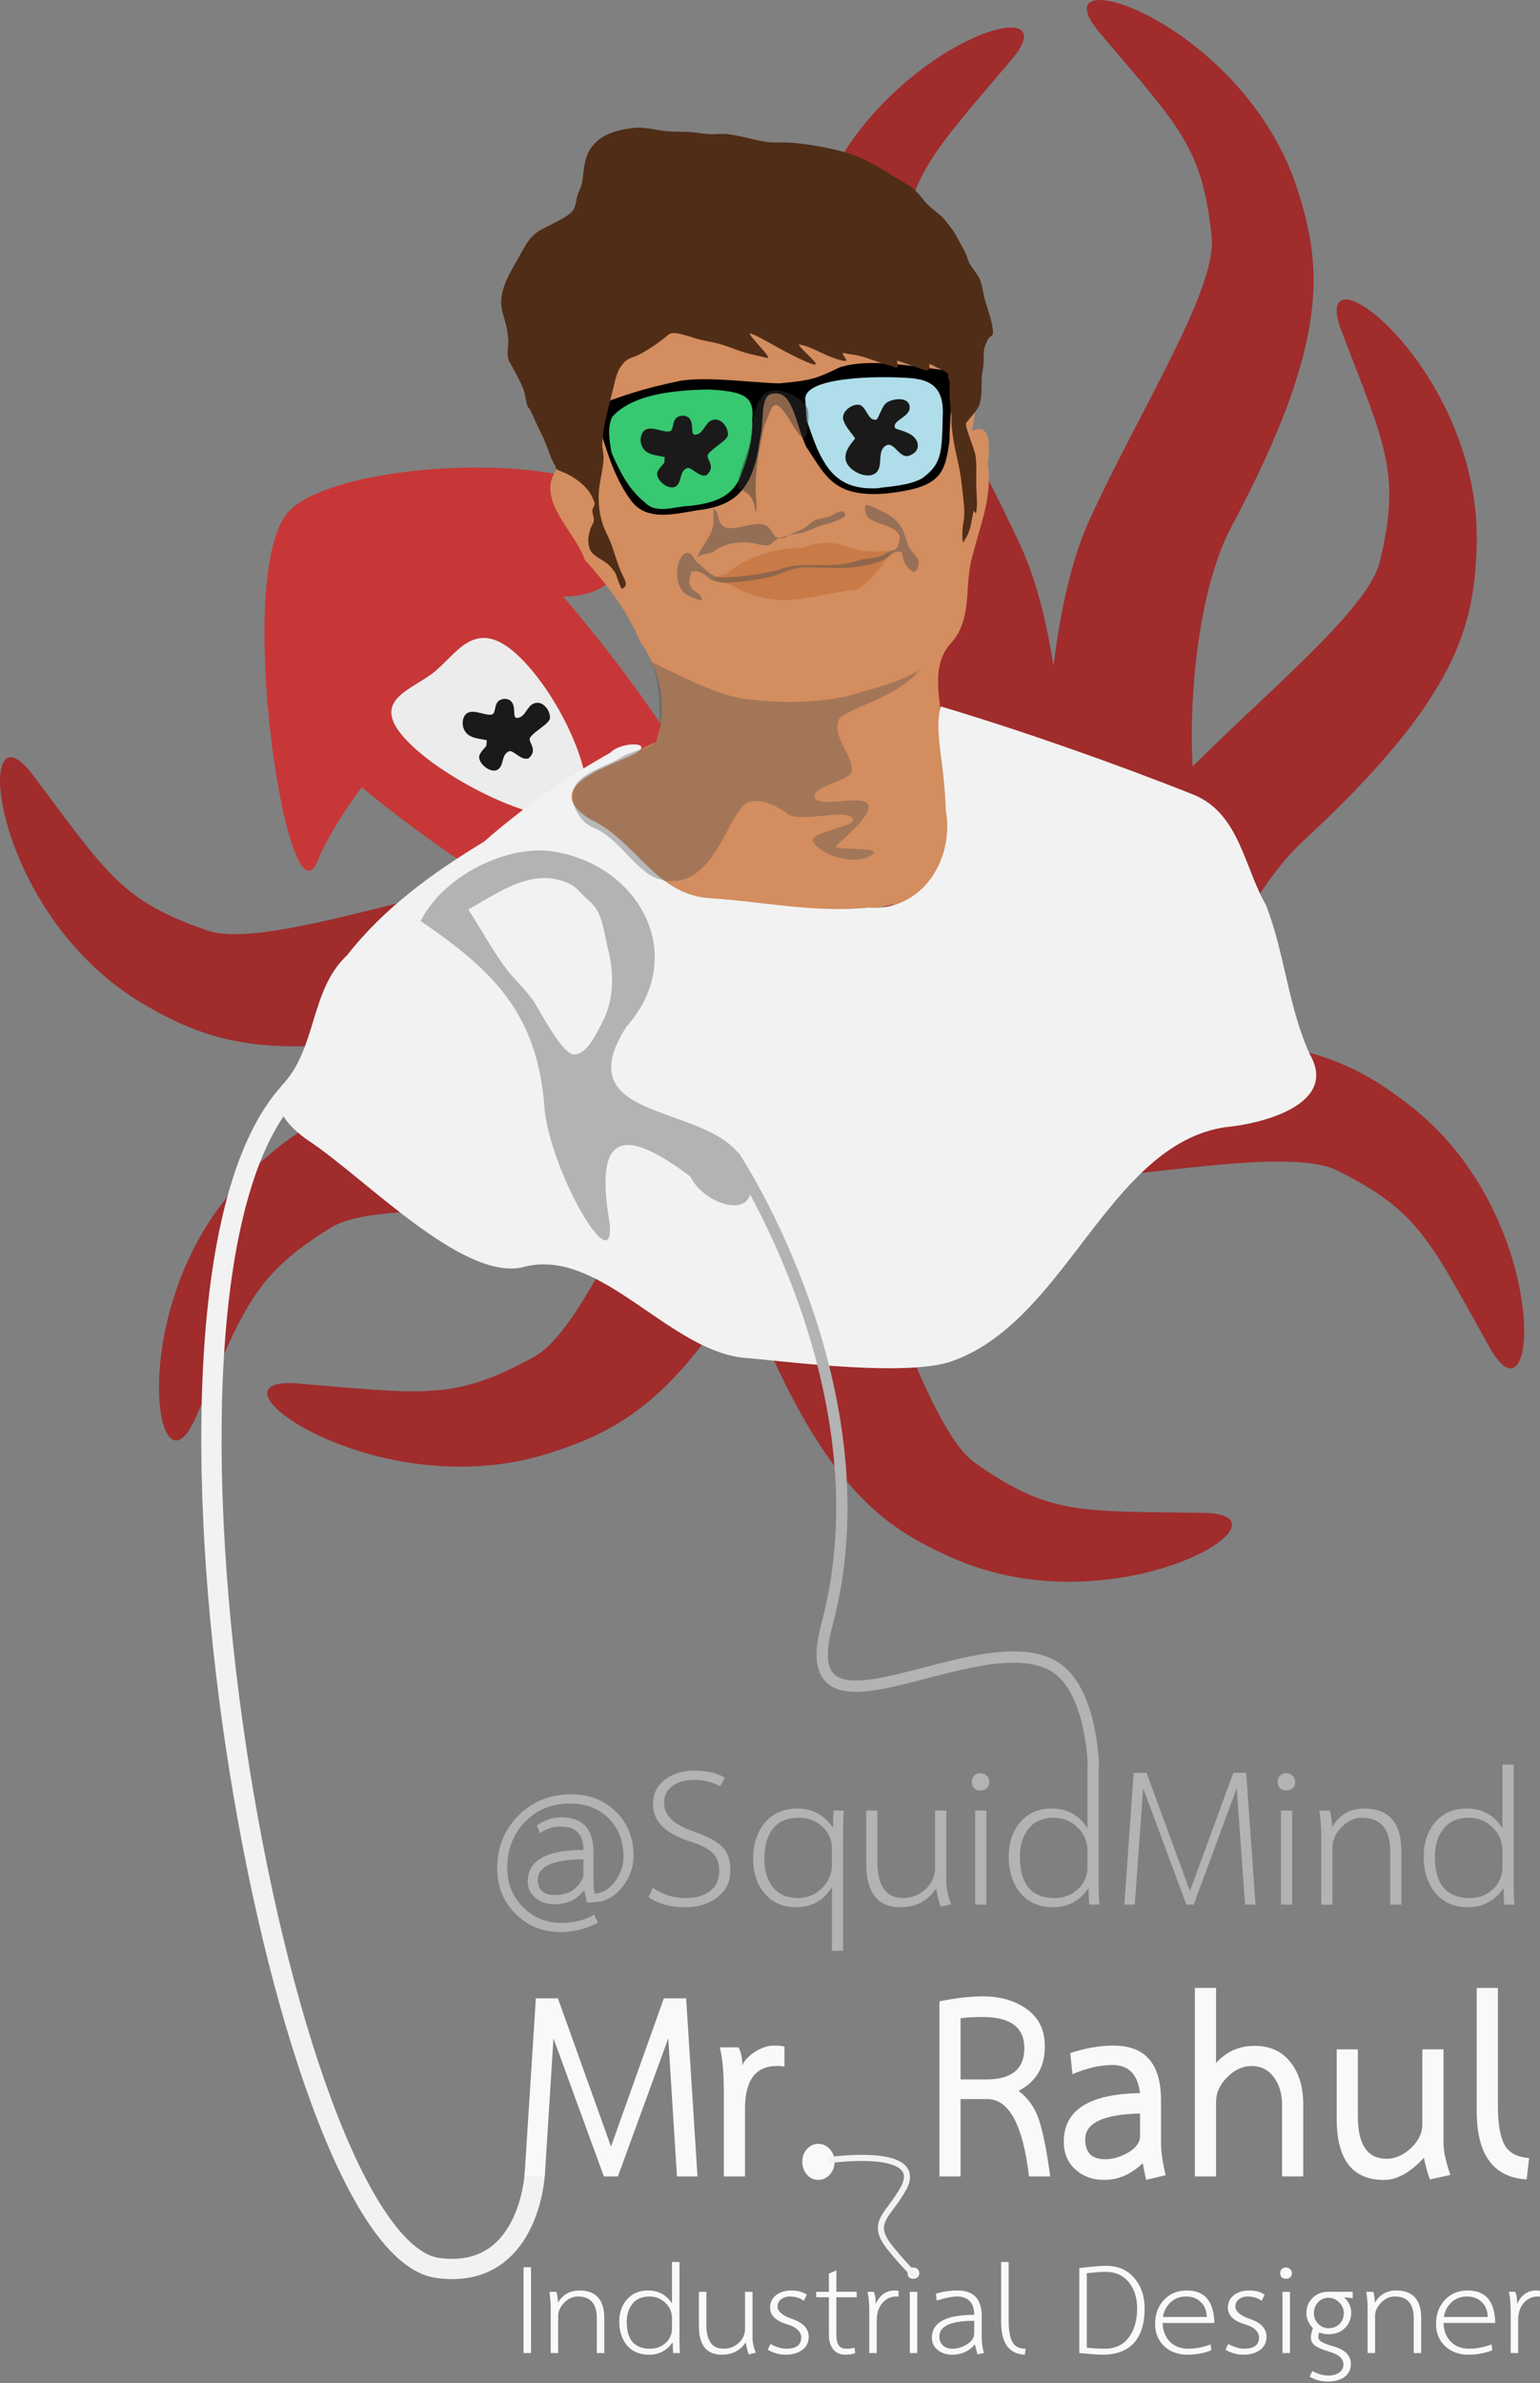 <?xml version="1.0" encoding="UTF-8" standalone="no"?>
<!-- Created with Inkscape (http://www.inkscape.org/) -->

<svg
   width="115.062mm"
   height="177.977mm"
   viewBox="0 0 115.062 177.977"
   version="1.1"
   id="svg1"
   xml:space="preserve"
   inkscape:version="1.3.2 (1:1.3.2+202311252150+091e20ef0f)"
   sodipodi:docname="avatar.svg"
   inkscape:export-filename="pppic.png"
   inkscape:export-xdpi="5000"
   inkscape:export-ydpi="5000"
   xmlns:inkscape="http://www.inkscape.org/namespaces/inkscape"
   xmlns:sodipodi="http://sodipodi.sourceforge.net/DTD/sodipodi-0.dtd"
   xmlns="http://www.w3.org/2000/svg"
   xmlns:svg="http://www.w3.org/2000/svg"><rect x="0" y="0" width="115.062" height="177.977" fill="#808080" stroke="none"/><sodipodi:namedview
     id="namedview1"
     pagecolor="#3f3f3f"
     bordercolor="#000000"
     borderopacity="0.25"
     inkscape:showpageshadow="2"
     inkscape:pageopacity="0.0"
     inkscape:pagecheckerboard="0"
     inkscape:deskcolor="#2f2f2f"
     inkscape:document-units="mm"
     inkscape:zoom="0.72693605"
     inkscape:cx="60.52802"
     inkscape:cy="283.38119"
     inkscape:window-width="1856"
     inkscape:window-height="1016"
     inkscape:window-x="0"
     inkscape:window-y="0"
     inkscape:window-maximized="1"
     inkscape:current-layer="layer1"
     showguides="true"
     inkscape:export-bgcolor="#ffffffff"
     showgrid="false"
     inkscape:lockguides="true" /><defs
     id="defs1"><inkscape:path-effect
       effect="simplify"
       id="path-effect465"
       is_visible="true"
       lpeversion="1"
       steps="1"
       threshold="0.004"
       smooth_angles="360"
       helper_size="0"
       simplify_individual_paths="false"
       simplify_just_coalesce="false" /></defs><g
     inkscape:label="Layer 1"
     inkscape:groupmode="layer"
     id="layer1"
     transform="translate(-45.874,-98.535)"
     style="display:inline"><g
       id="g4"><path
         style="fill:#a02c2c;stroke:none;stroke-width:0.091"
         d="m 113.16,183.223 c 0,0 -11.285,5.629 -19.429,5.877 -8.874,0.27 -19.78,-0.965 -23.139,1.125 -5.742,3.575 -6.322,5.683 -10.102,14.201 -3.104,6.995 -5.532,-9.34 4.208,-18.49 4.27,-4.011 8.915,-7.059 24.765,-6.538 7.867,0.259 20.443,-6.206 20.784,-7.833 0.341,-1.626 2.912,11.657 2.912,11.657 z"
         id="path10"
         sodipodi:nodetypes="cssssssc" /><path
         style="fill:#a02c2c;stroke:none;stroke-width:0.091"
         d="m 124.025,157.358 c 0,0 -0.123,-12.56 3.231,-19.948 3.655,-8.05 9.562,-17.256 9.151,-21.176 -0.704,-6.703 -2.352,-8.148 -8.382,-15.269 -4.951,-5.848 10.863,-0.841 14.843,11.886 1.745,5.579 2.455,11.07 -4.979,25.008 -3.69,6.918 -3.379,20.999 -2.061,22.019 1.318,1.02 -11.803,-2.519 -11.803,-2.519 z"
         id="path6"
         sodipodi:nodetypes="cssssssc" /><path
         style="fill:#a02c2c;stroke:none;stroke-width:0.091"
         d="m 125.431,159.41 c 0,0 0.123,-12.56 -3.231,-19.948 -3.655,-8.05 -9.562,-17.256 -9.151,-21.176 0.704,-6.703 2.352,-8.148 8.382,-15.269 4.951,-5.848 -10.863,-0.841 -14.843,11.886 -1.745,5.579 -2.455,11.07 4.979,25.008 3.69,6.918 3.379,20.999 2.061,22.019 -1.318,1.02 11.803,-2.519 11.803,-2.519 z"
         id="path24"
         sodipodi:nodetypes="cssssssc" /><path
         style="fill:#a02c2c;stroke:none;stroke-width:0.091"
         d="m 104.445,165.405 c 0,0 -12.263,-2.98 -20.257,-1.413 -8.71,1.707 -19.065,5.334 -22.807,4.042 -6.4,-2.209 -7.437,-4.135 -13.033,-11.599 -4.595,-6.13 -3.297,10.333 8.25,17.088 5.062,2.961 10.274,4.901 25.607,0.873 7.61,-1.999 21.319,1.509 22.017,3.019 0.698,1.51 0.224,-12.009 0.224,-12.009 z"
         id="path28"
         sodipodi:nodetypes="cssssssc" /><path
         style="fill:#a02c2c;stroke:none;stroke-width:0.091"
         d="m 102.77,182.886 c 0,0 11.758,4.572 19.89,4.074 8.861,-0.543 19.607,-2.771 23.145,-0.997 6.049,3.034 6.82,5.08 11.372,13.216 3.738,6.682 4.645,-9.807 -5.9,-18.026 -4.622,-3.603 -9.53,-6.213 -25.265,-4.243 -7.809,0.977 -20.93,-4.309 -21.42,-5.897 -0.49,-1.588 -1.822,11.874 -1.822,11.874 z"
         id="path25"
         sodipodi:nodetypes="cssssssc" /><path
         style="fill:#a02c2c;stroke:none;stroke-width:0.091"
         d="m 123.686,175.234 c 0,0 4.038,-11.901 9.649,-17.779 6.114,-6.405 14.737,-13.163 15.645,-17 1.552,-6.561 0.474,-8.464 -2.864,-17.164 -2.741,-7.144 10.536,2.764 10.085,16.084 -0.198,5.839 -1.343,11.258 -12.974,21.985 -5.773,5.324 -10.137,18.723 -9.229,20.117 0.908,1.395 -10.312,-6.244 -10.312,-6.244 z"
         id="path7"
         sodipodi:nodetypes="cssssssc" /><path
         style="fill:#a02c2c;stroke:none;stroke-width:0.091"
         d="m 95.663,171.392 c 0,0 9.589,8.172 13,15.568 3.717,8.059 6.844,18.581 10.08,20.849 5.533,3.879 7.698,3.584 17.011,3.714 7.648,0.107 -6.429,8.761 -18.651,3.395 -5.358,-2.353 -9.977,-5.429 -15.694,-20.219 -2.837,-7.34 -13.699,-16.372 -15.329,-16.047 -1.629,0.325 9.583,-7.261 9.583,-7.261 z"
         id="path9"
         sodipodi:nodetypes="cssssssc" /><path
         style="fill:#c83737;stroke:none;stroke-width:0.091"
         d="m 72.905,157.331 c 0,0 -2.352,3.099 -3.283,5.465 -2.236,5.678 -6.382,-21.523 -2.186,-26.048 3.905,-4.211 25.578,-4.881 25.669,0.924 0.091,5.805 -5.165,5.411 -5.165,5.411 0,0 16.996,19.388 11.785,24.718 -6.573,6.724 -26.819,-10.47 -26.819,-10.47 z"
         id="path2"
         sodipodi:nodetypes="csszcsc" /><path
         style="fill:#a02c2c;stroke:none;stroke-width:0.093"
         d="m 112.381,165.932 c 0,0 -10.466,7.177 -14.558,14.19 -4.459,7.642 -8.518,17.789 -12.01,19.725 -5.97,3.31 -8.157,2.804 -17.68,2.017 -7.82,-0.646 5.846,9.338 18.772,5.208 5.666,-1.81 10.637,-4.413 17.692,-18.547 3.502,-7.015 15.339,-14.92 16.976,-14.437 1.638,0.483 -9.191,-8.158 -9.191,-8.158 z"
         id="path19"
         sodipodi:nodetypes="cssssssc" /><path
         id="path1"
         style="fill:#ececec;stroke:none;stroke-width:0.097"
         d="m 84.842,147.748 c 3.222,3.242 6.078,9.936 4.329,11.471 -1.749,1.535 -9.531,-1.979 -12.753,-5.221 -3.222,-3.242 0.317,-3.876 2.066,-5.411 1.749,-1.535 3.136,-4.081 6.358,-0.839 z"
         sodipodi:nodetypes="sssss" /><path
         style="fill:#d38d5f;stroke:none;stroke-width:1.066"
         d="m 94.898,153.942 c 0.871,-2.405 0.372,-5.365 -1.15,-7.388 -0.982,-2.365 -2.485,-4.329 -4.18,-6.206 -0.748,-2.196 -3.883,-4.639 -1.963,-6.943 -4.112,-29.369 35.52,-23.358 30.875,-2.693 0.711,-0.245 1.526,-0.441 1.214,2.472 0.305,2.553 -0.519,4.315 -1.132,6.779 -0.694,2.167 0.034,4.73 -1.595,6.562 -1.648,1.763 -0.825,4.314 -0.608,6.707 0.23,2.246 1.214,3.767 0.82,6.249 0.315,2.263 0.204,5.72 -2.632,6.229 -3.316,0.664 -6.708,1.362 -10.121,1.02 -3.504,0.014 -7.137,-0.838 -10.055,-2.804 -1.942,-1.955 -4.079,-3.662 -6.28,-5.269 -0.303,-0.327 -0.589,-0.67 -0.891,-0.998"
         id="path11"
         sodipodi:nodetypes="ccccccccccccccc" /><path
         style="fill:#000000;stroke:none;stroke-width:1.066"
         d="m 90.139,128.932 c 2.338,-0.877 3.848,-1.398 6.607,-1.964 2.091,-0.314 5.281,0.143 7.342,0.201 2.33,-0.211 2.727,-0.326 4.53,-1.2 2.318,-0.737 5.739,-0.005 8.088,0.24 0.562,0.772 0.09,3.525 0.111,5.237 -0.345,2.554 -0.713,3.504 -4.697,3.945 -4.005,0.339 -4.574,-1.36 -6.011,-3.492 -0.785,-1.683 -0.988,-4.15 -2.374,-3.976 -1.153,-0.007 -0.699,1.859 -1.095,3.474 -0.463,3.492 -1.668,4.907 -4.596,5.239 -1.696,0.269 -3.866,0.885 -5.025,-0.725 -1.545,-2.071 -2.001,-4.613 -2.881,-6.98 z"
         id="path13"
         sodipodi:nodetypes="ccccccccccccc" /><path
         style="fill:#502d16;stroke:none;stroke-width:1.066"
         d="m 90.139,136.609 c -0.031,0.289 0.154,0.583 0.093,0.873 -0.029,0.14 -0.132,0.279 -0.186,0.413 -0.196,0.493 -0.295,0.995 -0.147,1.519 0.173,0.614 0.814,0.816 1.271,1.158 0.261,0.195 0.458,0.446 0.65,0.703 0.111,0.148 0.415,1.263 0.528,1.234 0.072,-0.018 0.151,-0.099 0.205,-0.148 0.175,-0.155 0.023,-0.49 -0.059,-0.649 -0.426,-0.826 -0.637,-1.673 -0.949,-2.545 -0.142,-0.397 -0.351,-0.762 -0.513,-1.15 -0.363,-0.868 -0.497,-1.979 -0.401,-2.912 0.078,-0.757 0.291,-1.496 0.337,-2.258 0.026,-0.419 -0.122,-0.842 -0.093,-1.27 0.088,-1.285 0.427,-2.484 0.743,-3.725 0.163,-0.639 0.283,-1.479 0.694,-2.017 0.517,-0.677 0.829,-0.532 1.457,-0.884 0.646,-0.362 1.292,-0.797 1.863,-1.267 0.092,-0.076 0.213,-0.195 0.328,-0.235 0.488,-0.17 1.668,0.321 2.161,0.441 0.511,0.124 1.029,0.195 1.535,0.339 0.647,0.184 1.262,0.46 1.907,0.649 0.523,0.153 1.061,0.25 1.589,0.38 0.576,0.142 -1.342,-1.622 -1.257,-1.812 0.037,-0.082 0.878,0.372 0.949,0.411 1.083,0.588 2.169,1.221 3.301,1.71 1.794,0.775 -0.542,-0.959 -0.587,-1.311 -9.2e-4,-0.007 0.269,0.052 0.435,0.101 0.432,0.129 0.79,0.31 1.193,0.498 0.267,0.125 1.625,0.753 1.936,0.61 0.048,-0.022 -0.424,-0.567 -0.23,-0.567 0.115,0 0.234,0.05 0.347,0.066 0.079,0.011 0.13,0.016 0.205,0.03 0.25,0.046 0.514,0.079 0.758,0.148 0.744,0.209 1.45,0.513 2.2,0.704 0.135,0.034 0.349,0.148 0.489,0.139 0.167,-0.01 -0.058,-0.499 0.015,-0.509 0.088,-0.013 1.701,0.6 1.951,0.673 0.722,0.21 0.364,-0.378 0.45,-0.402 0.125,-0.035 0.393,0.156 0.504,0.208 0.245,0.115 0.822,0.29 0.919,0.599 0.01,0.031 -0.046,0.103 -0.029,0.137 0.079,0.155 0.127,0.335 0.127,0.531 0,0.73 -0.01,1.44 0.122,2.165 0.042,0.23 0.006,0.482 0.015,0.714 0.012,0.348 0.065,0.713 0.112,1.056 0.124,0.891 0.368,1.755 0.523,2.638 0.107,0.612 0.167,1.218 0.235,1.834 0.075,0.687 0.153,1.429 -0.01,2.105 -0.027,0.111 -0.114,1.314 0.039,1.289 0.04,-0.006 0.072,-0.146 0.098,-0.183 0.46,-0.665 0.484,-1.386 0.655,-2.151 0.015,-0.069 0.123,0.218 0.171,0.151 0.143,-0.201 0.05,-1.58 0.034,-1.883 -0.043,-0.836 0.062,-1.605 -0.073,-2.439 -0.089,-0.547 -0.76,-1.983 -0.694,-2.37 0.024,-0.14 0.854,-0.908 1.007,-1.423 0.2,-0.671 0.135,-1.352 0.166,-2.045 0.015,-0.324 0.111,-0.643 0.137,-0.966 0.034,-0.428 -0.063,-0.965 0.122,-1.369 0.082,-0.177 0.142,-0.382 0.254,-0.545 0.097,-0.14 0.323,-0.181 0.323,-0.397 0,-0.773 -0.4,-1.751 -0.601,-2.477 -0.134,-0.483 -0.174,-0.979 -0.352,-1.456 -0.172,-0.461 -0.555,-0.819 -0.787,-1.245 -0.149,-0.273 -0.2,-0.596 -0.352,-0.868 -0.364,-0.649 -0.682,-1.384 -1.159,-1.962 -0.19,-0.23 -0.36,-0.484 -0.582,-0.687 -0.34,-0.31 -0.727,-0.58 -1.051,-0.906 -0.38,-0.382 -0.684,-0.864 -1.1,-1.207 -0.275,-0.226 -0.603,-0.367 -0.905,-0.553 -1.11,-0.686 -2.198,-1.419 -3.428,-1.891 -1.263,-0.485 -3.47,-0.867 -4.841,-0.963 -0.578,-0.041 -1.194,0.031 -1.765,-0.055 -0.992,-0.15 -1.945,-0.475 -2.949,-0.585 -0.417,-0.046 -0.855,0.025 -1.276,0.008 -0.406,-0.016 -0.809,-0.096 -1.213,-0.137 -0.639,-0.065 -1.284,-0.026 -1.922,-0.077 -0.961,-0.076 -1.651,-0.358 -2.645,-0.244 -1.436,0.165 -2.848,0.635 -3.408,2.061 -0.261,0.664 -0.235,1.41 -0.381,2.094 -0.077,0.358 -0.299,0.686 -0.367,1.04 -0.058,0.302 -0.104,0.603 -0.249,0.879 -0.323,0.615 -2.08,1.252 -2.714,1.697 -0.7,0.492 -1.028,1.261 -1.433,1.976 -0.586,1.035 -1.304,2.145 -1.262,3.383 0.023,0.675 0.344,1.264 0.43,1.921 0.04,0.305 0.118,0.615 0.103,0.925 -0.021,0.415 -0.097,0.846 -0.005,1.259 0.047,0.213 0.193,0.394 0.293,0.583 0.275,0.519 0.583,1.066 0.807,1.609 0.172,0.417 0.199,0.889 0.328,1.319 0.038,0.129 0.169,0.209 0.225,0.329 0.273,0.579 0.511,1.166 0.812,1.738 0.416,0.791 0.599,1.673 1.056,2.441 0.022,0.037 0.051,0.188 0.078,0.208 0.232,0.169 0.572,0.248 0.831,0.386 0.807,0.431 1.639,1.063 1.941,1.946 0.017,0.049 0.114,0.254 0.093,0.304 -0.058,0.138 -0.121,0.274 -0.181,0.411 z"
         id="path12" /><path
         style="fill:#37c871;stroke:none;stroke-width:1.066"
         d="m 91.638,129.645 c 1.31,-1.435 3.816,-1.975 7.215,-2.017 2.813,0.15 3.377,0.606 3.226,2.272 0.046,1.634 -0.357,2.907 -0.97,4.436 -0.745,1.506 -2.25,1.802 -3.697,1.987 -1.022,-0.006 -2.496,0.66 -3.346,-0.258 -1.285,-1.019 -1.937,-2.446 -2.504,-3.728 -0.135,-0.781 -0.347,-1.927 0.076,-2.692 z"
         id="path14"
         sodipodi:nodetypes="cccccccc" /><path
         style="fill:#afdde9;stroke:none;stroke-width:1.066"
         d="m 106.038,128.379 c -0.117,-1.671 5.226,-1.799 7.855,-1.605 1.439,0.126 2.562,0.619 2.414,2.913 -0.052,2.718 -0.094,3.52 -1.532,4.572 -1.011,0.555 -2.299,0.583 -3.396,0.747 -1.489,0.054 -2.773,-0.265 -3.743,-1.673 -0.814,-1.225 -1.066,-2.285 -1.49,-3.396 z"
         id="path15"
         sodipodi:nodetypes="sccccccs" /><path
         style="fill:#f2f2f2;stroke:none;stroke-width:1.066"
         d="m 66.921,179.611 c 2.643,-2.729 2.088,-7.124 4.884,-9.73 2.765,-3.542 6.427,-6.179 10.242,-8.49 2.891,-2.549 6.055,-4.732 9.432,-6.644 0.906,-0.931 3.763,-0.783 1.404,0.285 -1.945,0.886 -6.679,2.411 -2.87,4.711 3.329,1.552 4.769,5.47 8.679,5.859 4.015,0.241 8.004,1.131 12.056,0.722 4.148,0.288 6.46,-3.758 5.788,-7.316 -0.088,-3.55 -0.904,-5.878 -0.368,-7.713 5.999,1.791 13.094,4.284 18.909,6.602 3.409,1.412 3.745,5.395 5.396,8.256 1.399,3.614 1.66,7.629 3.271,11.136 2.148,3.73 -3.575,5.186 -6.322,5.43 -8.8,1.33 -11.925,14.674 -20.608,17.541 -3.36,1.035 -11.324,0.066 -14.926,-0.282 -5.943,-0.24 -11.108,-8.461 -17.008,-6.787 -4.521,0.969 -11.729,-6.677 -15.973,-9.478 -1.279,-0.867 -2.901,-2.43 -1.985,-4.103 z"
         id="path16"
         sodipodi:nodetypes="scccccccccccccccccss" /><path
         style="opacity:0.353;fill:#4d4d4d;stroke:none;stroke-width:1.066"
         d="m 94.596,147.993 c 1.867,0.908 4.767,2.416 6.849,2.738 2.594,0.312 5.173,0.352 7.724,-0.197 1.964,-0.584 3.991,-1.064 5.404,-1.978 -1.506,2.022 -5.42,2.874 -6.007,3.684 -0.529,1.318 0.859,2.416 0.951,3.719 0.266,0.882 -3.056,1.249 -2.772,2.126 0.289,0.892 3.807,-0.319 4.017,0.595 0.168,0.523 -0.754,1.551 -2.397,3.015 -0.469,0.418 3.245,0.016 2.757,0.606 -1.066,0.972 -3.845,0.201 -4.481,-0.892 -0.535,-0.738 3.589,-1.162 2.917,-1.8 -0.729,-0.692 -3.897,0.43 -4.873,-0.315 -0.885,-0.67 -2.63,-1.462 -3.409,-0.466 -1.13,1.522 -1.672,3.488 -3.175,4.738 -1.091,1.019 -2.867,1.03 -4.004,0.078 -1.358,-1.029 -2.258,-2.609 -3.883,-3.29 -1.298,-0.548 -2.072,-2.444 -1.139,-3.44 0.845,-0.885 2.28,-1.194 3.289,-1.858 1.322,-0.72 2.698,-0.548 2.77,-1.874 0.065,-1.198 0.066,-3.395 -0.536,-5.189 z"
         id="path17"
         sodipodi:nodetypes="ccccccscsccsccccccccc" /><path
         style="opacity:0.456;fill:#333333;stroke:none;stroke-width:1.066"
         d="m 100.98,134.991 c 0.825,0.304 1.166,0.686 1.307,1.478 0.002,0.013 0.04,0.263 0.055,0.263 0.143,0 -0.021,-1.4 -0.021,-1.537 0,-1.134 0.131,-2.242 0.346,-3.356 0.071,-0.366 0.135,-0.741 0.221,-1.103 0.053,-0.223 0.1,-0.464 0.194,-0.673 0.117,-0.261 0.225,-0.534 0.325,-0.801 0.655,-1.749 1.832,1.893 2.552,2.009 0.299,0.048 0.38,-1.87 0.277,-2.16 -0.363,-1.018 -2.628,-1.967 -3.402,-1.002 -0.742,0.925 -0.701,2.318 -0.92,3.418 -0.238,1.194 -0.886,2.234 -0.934,3.464 z"
         id="path22" /><path
         style="opacity:0.464;fill:#4d4d4d;stroke:none;stroke-width:1.066"
         d="m 99.169,136.481 c 0.035,0.673 0.078,1.386 -0.252,2.001 -0.266,0.497 -0.602,0.942 -0.851,1.444 -0.021,0.043 -0.11,0.154 -0.076,0.211 9.18e-4,0.002 0.17,-0.111 0.332,-0.168 0.202,-0.072 0.429,-0.063 0.633,-0.137 0.258,-0.094 0.467,-0.285 0.712,-0.405 0.743,-0.364 1.521,-0.45 2.337,-0.35 0.399,0.049 0.877,0.251 1.283,0.174 0.269,-0.051 0.402,-0.335 0.64,-0.449 0.496,-0.238 1.073,-0.336 1.611,-0.424 0.56,-0.091 1.018,-0.338 1.535,-0.542 0.289,-0.114 0.6,-0.156 0.896,-0.25 0.186,-0.059 0.355,-0.16 0.539,-0.222 0.179,-0.061 0.707,-0.261 0.456,-0.542 -0.276,-0.31 -0.84,0.2 -1.134,0.294 -0.704,0.225 -0.806,0.047 -1.459,0.542 -0.185,0.14 -0.335,0.299 -0.55,0.403 -0.24,0.115 -0.494,0.195 -0.733,0.313 -0.391,0.194 -0.753,0.528 -1.221,0.267 -0.426,-0.238 -0.297,-0.796 -1.048,-0.95 -0.765,-0.158 -2.214,0.532 -2.794,0.207 -0.387,-0.217 -0.445,-0.539 -0.55,-0.937 -0.016,-0.06 -0.019,-0.159 -0.062,-0.209 -0.08,-0.092 -0.164,-0.181 -0.245,-0.271 z"
         id="path18" /><path
         style="opacity:0.256;fill:#aa4400;stroke:none;stroke-width:1.066"
         d="m 100.103,141.404 c 1.624,-1.287 3.704,-1.967 5.775,-1.961 1.115,-0.484 2.44,-0.496 3.546,0.021 1.005,0.298 2.081,0.339 3.112,0.156 -0.719,1.093 -1.479,2.224 -2.611,2.935 -1.747,0.168 -3.44,0.716 -5.197,0.792 -1.461,0.017 -2.933,-0.354 -4.188,-1.105 -0.355,-0.167 -1.159,-0.142 -1.161,-0.571 0.199,-0.183 0.5,-0.131 0.723,-0.267 z"
         id="path21" /><path
         style="opacity:0.456;fill:#4d4d4d;stroke:none;stroke-width:1.066"
         d="m 97.542,141.226 c -0.428,1.208 0.108,1.351 0.555,1.681 0.26,0.325 0.252,0.405 0.201,0.453 -0.095,0.089 -0.687,-0.22 -0.809,-0.26 -1.675,-0.546 -1.006,-3.711 -0.062,-3.22 0.253,0.131 0.33,0.512 0.567,0.689 0.567,0.423 0.993,1.068 1.681,1.09 1.047,0.035 3.334,-0.261 4.329,-0.564 0.357,-0.109 0.876,-0.269 1.25,-0.308 1.665,-0.173 3.058,0.179 4.748,-0.394 0.615,-0.209 1.235,-0.084 1.806,-0.382 0.323,-0.169 0.633,-0.344 0.976,-0.453 0.185,-0.059 0.399,-0.849 0.29,-1.045 -0.47,-0.846 -1.95,-0.811 -2.403,-1.401 -0.111,-0.145 -0.313,-0.883 -0.014,-0.863 0.236,0.016 0.898,0.367 1.134,0.48 1.287,0.616 1.494,1.117 1.931,2.527 0.135,0.437 0.787,0.837 0.787,1.298 0,0.23 -0.14,0.861 -0.491,0.642 -0.237,-0.147 -0.47,-0.415 -0.574,-0.673 -0.039,-0.097 -0.153,-0.72 -0.242,-0.751 -0.224,-0.079 -0.55,0.005 -0.682,0.141 -0.522,0.54 -1.614,0.782 -2.271,0.904 -1.601,0.297 -2.879,0.028 -4.516,0.108 -0.7,0.034 -1.512,0.495 -2.192,0.67 -0.762,0.196 -1.817,0.351 -2.604,0.403 -0.731,0.049 -1.329,0.14 -1.981,-0.201 -0.135,-0.071 -0.457,-0.487 -1.039,-0.598"
         id="path23"
         sodipodi:nodetypes="ccscsscsssssssssssssssssscsc" /><path
         style="fill:#1a1a1a;stroke:none;stroke-width:1.066"
         d="m 95.541,132.67 c -0.704,-0.155 -1.509,-0.151 -1.755,-0.952 -0.076,-0.247 -0.06,-0.559 0.054,-0.794 0.385,-0.796 1.463,-0.076 2.049,-0.167 0.388,-0.06 0.132,-0.886 0.689,-1.111 0.149,-0.06 0.32,-0.092 0.479,-0.049 0.879,0.236 0.255,1.474 0.792,1.406 0.597,-0.075 0.678,-0.884 1.222,-1.086 0.649,-0.242 1.222,0.523 1.193,1.095 -0.021,0.414 -1.189,0.993 -1.491,1.467 -0.182,0.285 0.513,0.794 0.059,1.366 -0.056,0.07 -0.135,0.173 -0.23,0.194 -0.556,0.123 -1.094,-0.684 -1.413,-0.537 -0.568,0.262 -0.355,0.968 -0.768,1.319 -0.489,0.416 -1.508,-0.358 -1.447,-0.936 0.033,-0.31 0.524,-0.732 0.533,-0.807 0.016,-0.136 0.023,-0.272 0.034,-0.408 z"
         id="path26" /><path
         style="fill:#1a1a1a;stroke:none;stroke-width:1.066"
         d="m 109.766,131.285 c -0.292,-0.453 -0.708,-0.848 -0.875,-1.36 -0.199,-0.608 0.575,-1.189 1.1,-1.166 0.624,0.027 0.688,1.225 1.34,1.125 0.172,-0.026 0.416,-0.995 0.773,-1.261 0.415,-0.309 1.625,-0.504 1.731,0.255 0.113,0.805 -1.315,1.022 -1.095,1.604 0.074,0.197 1.354,0.236 1.663,1.065 0.081,0.217 0.059,0.48 -0.083,0.67 -0.111,0.148 -0.293,0.258 -0.46,0.331 -0.836,0.367 -1.207,-1.299 -1.922,-0.64 -0.565,0.521 0.03,1.73 -0.841,2.074 -0.702,0.278 -1.967,-0.39 -2.049,-1.168 -0.064,-0.608 0.368,-1.093 0.719,-1.527 z"
         id="path27" /><path
         style="fill:#b3b3b3;stroke:none;stroke-width:0.889"
         d="m 77.305,167.33 c 5.7,3.851 8.736,7.14 9.249,13.931 0.393,4.686 5.287,13.16 4.869,8.612 -1.082,-6.269 0.627,-7.556 6.04,-3.459 1.072,2.258 5.55,3.531 4.279,-0.321 -1.277,-5.487 -13.999,-3.137 -9.082,-10.854 4.73,-5.311 0.999,-12.09 -5.412,-13.1 -3.385,-0.583 -8.266,1.786 -9.943,5.191 z"
         id="path4"
         sodipodi:nodetypes="cccccccsc" /><path
         style="fill:#f2f2f2;stroke:none;stroke-width:1.066"
         d="m 80.857,166.457 c 2.256,-1.231 4.769,-3.164 7.442,-1.97 0.325,0.145 0.682,0.393 0.91,0.662 0.254,0.301 0.634,0.593 0.919,0.897 0.806,0.86 0.863,2.157 1.144,3.235 0.5,1.92 0.515,3.949 -0.469,5.758 -0.357,0.656 -1.118,2.362 -2.103,2.239 -0.858,-0.107 -2.39,-3.086 -2.885,-3.854 -0.603,-0.936 -1.468,-1.666 -2.132,-2.551 -1.048,-1.396 -1.861,-2.966 -2.826,-4.417 z"
         id="path8" /><path
         style="fill:#1a1a1a;stroke:none;stroke-width:1.066"
         d="m 82.244,153.821 c -0.704,-0.155 -1.509,-0.151 -1.755,-0.952 -0.076,-0.247 -0.06,-0.559 0.054,-0.794 0.385,-0.796 1.463,-0.076 2.049,-0.167 0.388,-0.06 0.132,-0.886 0.689,-1.111 0.149,-0.06 0.32,-0.092 0.479,-0.049 0.879,0.236 0.255,1.474 0.792,1.406 0.597,-0.075 0.678,-0.884 1.222,-1.086 0.649,-0.242 1.222,0.523 1.193,1.095 -0.021,0.414 -1.189,0.993 -1.491,1.467 -0.182,0.285 0.513,0.794 0.059,1.366 -0.056,0.07 -0.135,0.173 -0.23,0.194 -0.556,0.123 -1.094,-0.684 -1.413,-0.537 -0.568,0.262 -0.355,0.968 -0.768,1.319 -0.489,0.416 -1.508,-0.358 -1.447,-0.936 0.033,-0.31 0.524,-0.732 0.533,-0.807 0.016,-0.136 0.023,-0.272 0.034,-0.408 z"
         id="path20" /></g><path
       d="m 92.654,238.574 q 0,1.287 -0.844,2.352 -0.844,1.051 -1.965,1.121 l -0.65,0.042 -0.208,-0.927 q -0.83,1.051 -2.2,1.051 -0.816,0 -1.411,-0.47 -0.581,-0.484 -0.581,-1.231 0,-2.38 4.137,-2.38 0,-1.757 -1.66,-1.757 -0.913,0 -1.563,0.498 l -0.235,-0.581 q 0.816,-0.609 1.84,-0.609 2.366,0 2.366,2.642 v 2.227 q 0,0.47 0.083,0.858 0.872,-0.042 1.508,-0.899 0.636,-0.858 0.636,-1.868 0,-1.771 -1.093,-2.878 -1.093,-1.121 -2.878,-1.121 -2.034,0 -3.348,1.383 -1.314,1.37 -1.314,3.445 0,1.743 1.148,2.933 1.162,1.204 2.864,1.204 1.439,0 2.435,-0.623 l 0.291,0.609 q -1.328,0.706 -2.781,0.706 -1.992,0 -3.348,-1.383 -1.356,-1.37 -1.356,-3.39 0,-2.38 1.563,-3.971 1.577,-1.605 3.943,-1.605 2.02,0 3.32,1.314 1.3,1.3 1.3,3.307 z m -3.722,1.37 v -1.121 q -3.39,0.042 -3.39,1.55 0,1.148 1.273,1.148 1.494,0 2.075,-1.3 0.042,-0.083 0.042,-0.277 z m 10.916,-0.291 q 0,1.287 -0.968,2.034 -0.955,0.747 -2.393,0.747 -1.633,0 -2.725,-0.761 l 0.332,-0.706 q 1.024,0.775 2.476,0.775 1.093,0 1.771,-0.526 0.678,-0.526 0.678,-1.494 0,-0.941 -0.54,-1.411 -0.54,-0.484 -1.619,-0.816 -2.767,-0.899 -2.767,-2.795 0,-1.162 0.885,-1.84 0.885,-0.692 2.186,-0.692 1.383,0 2.269,0.526 -0.028,0.055 -0.166,0.304 -0.125,0.235 -0.18,0.346 -0.899,-0.484 -1.937,-0.484 -0.968,0 -1.605,0.457 -0.623,0.457 -0.623,1.287 0,1.37 2.144,2.117 0.692,0.249 1.107,0.457 0.429,0.194 0.858,0.526 0.429,0.332 0.623,0.816 0.194,0.484 0.194,1.134 z m 1.688,-0.83 q 0,-1.674 0.872,-2.739 0.885,-1.065 2.435,-1.065 1.646,0 2.629,1.439 0,-0.747 0.042,-1.287 h 0.761 q -0.055,0.457 -0.055,1.757 v 8.785 h -0.83 v -4.787 q -0.927,1.508 -2.67,1.508 -1.453,0 -2.324,-1.024 -0.858,-1.024 -0.858,-2.587 z m 0.83,-0.014 q 0,1.314 0.65,2.131 0.65,0.802 1.84,0.802 1.051,0 1.785,-0.733 0.747,-0.733 0.747,-1.785 v -1.19 q 0,-0.996 -0.719,-1.66 -0.706,-0.664 -1.729,-0.664 -1.3,0 -1.937,0.83 -0.636,0.83 -0.636,2.269 z m 13.876,3.403 -0.775,0.18 q -0.249,-0.706 -0.332,-1.383 -0.927,1.425 -2.656,1.425 -2.546,0 -2.546,-3.293 v -3.971 h 0.83 v 3.818 q 0,2.753 1.895,2.753 0.982,0 1.688,-0.664 0.706,-0.678 0.706,-1.633 v -4.275 h 0.83 v 5.34 q 0,0.747 0.36,1.702 z m 2.615,0.028 h -0.83 v -7.07 h 0.83 z m -0.443,-9.878 q 0.291,0 0.47,0.194 0.194,0.18 0.194,0.47 0,0.291 -0.194,0.47 -0.18,0.166 -0.47,0.166 -0.291,0 -0.47,-0.166 -0.166,-0.18 -0.166,-0.47 0,-0.291 0.166,-0.47 0.18,-0.194 0.47,-0.194 z m 2.103,6.253 q 0,-1.55 0.858,-2.573 0.872,-1.024 2.324,-1.024 1.757,0 2.67,1.494 v -4.787 h 0.83 v 8.785 q 0,1.245 0.055,1.729 h -0.761 q -0.042,-0.54 -0.042,-1.245 -0.982,1.439 -2.629,1.439 -1.55,0 -2.435,-1.065 -0.872,-1.079 -0.872,-2.753 z m 3.417,3.127 q 1.024,0 1.729,-0.664 0.706,-0.678 0.706,-1.674 v -1.176 q 0,-1.065 -0.733,-1.785 -0.719,-0.733 -1.785,-0.733 -1.204,0 -1.854,0.816 -0.65,0.816 -0.65,2.117 0,3.099 2.587,3.099 z m 14.914,0.498 h -0.775 l -0.623,-8.744 -3.196,8.744 h -0.54 l -3.21,-8.744 -0.623,8.744 h -0.775 l 0.692,-9.906 h 0.955 l 3.224,8.882 3.224,-8.882 h 0.955 z m 2.725,0 h -0.83 v -7.07 h 0.83 z m -0.443,-9.878 q 0.291,0 0.47,0.194 0.194,0.18 0.194,0.47 0,0.291 -0.194,0.47 -0.18,0.166 -0.47,0.166 -0.291,0 -0.47,-0.166 -0.166,-0.18 -0.166,-0.47 0,-0.291 0.166,-0.47 0.18,-0.194 0.47,-0.194 z m 8.55,9.878 h -0.83 v -4.012 q 0,-2.518 -2.103,-2.518 -0.83,0 -1.508,0.706 -0.678,0.706 -0.678,1.536 v 4.289 h -0.83 v -5.326 q 0,-0.623 -0.138,-1.743 h 0.775 q 0.138,0.429 0.166,1.259 0.802,-1.411 2.38,-1.411 2.767,0 2.767,3.21 z m 1.66,-3.625 q 0,-1.55 0.858,-2.573 0.872,-1.024 2.324,-1.024 1.757,0 2.67,1.494 v -4.787 h 0.83 v 8.785 q 0,1.245 0.055,1.729 h -0.761 q -0.042,-0.54 -0.042,-1.245 -0.982,1.439 -2.629,1.439 -1.55,0 -2.435,-1.065 -0.872,-1.079 -0.872,-2.753 z m 3.417,3.127 q 1.024,0 1.729,-0.664 0.706,-0.678 0.706,-1.674 v -1.176 q 0,-1.065 -0.733,-1.785 -0.719,-0.733 -1.785,-0.733 -1.204,0 -1.854,0.816 -0.65,0.816 -0.65,2.117 0,3.099 2.587,3.099 z"
       id="text1"
       style="font-size:13.835px;font-family:Laksaman;-inkscape-font-specification:'Laksaman, Normal';fill:#b3b3b3;stroke-width:1.422;stroke-linecap:round;stroke-linejoin:round"
       transform="scale(1.006,0.994)"
       aria-label="@SquidMind&#10;" /><path
       style="opacity:1;fill:none;stroke:#f2f2f2;stroke-width:1.514;stroke-linecap:round;stroke-linejoin:round;stroke-dasharray:none"
       d="m 67.483,180.14 c -13.518,14.897 -0.789,86.147 11.091,87.78 6.812,0.936 7.244,-6.925 7.244,-6.925"
       id="path53"
       sodipodi:nodetypes="csc" /><path
       d="m 103.471,247.239 h -1.618 l -0.686,-9.763 -3.975,9.763 h -1.108 l -3.975,-9.763 -0.686,9.763 h -1.601 l 0.897,-12.595 h 1.741 l 4.187,10.484 4.169,-10.484 h 1.759 z m 3.536,-7.863 q 0.246,-0.51 1.003,-0.95 0.774,-0.44 1.478,-0.44 0.563,0 0.844,0.07 v 1.425 q -0.211,-0.053 -0.598,-0.053 -2.515,0 -2.515,3.026 v 4.785 h -1.671 v -5.946 q 0,-2.111 -0.317,-3.184 h 1.478 q 0.299,0.493 0.299,1.267 z m 5.998,5.559 q 0.528,0 0.897,0.369 0.387,0.369 0.387,0.897 0,0.528 -0.387,0.915 -0.369,0.369 -0.897,0.369 -0.528,0 -0.897,-0.369 -0.369,-0.387 -0.369,-0.915 0,-0.528 0.369,-0.897 0.369,-0.369 0.897,-0.369 z m 12.964,-10.431 q 2.111,0 3.501,0.915 1.407,0.897 1.407,2.639 0,2.164 -2.076,3.131 1.161,0.774 1.636,2.111 0.475,1.337 0.862,3.94 h -1.671 q -0.721,-5.471 -3.289,-5.471 h -2.111 v 5.471 h -1.671 v -12.384 q 1.953,-0.352 3.413,-0.352 z m 3.289,3.659 q 0,-2.199 -3.289,-2.199 -0.985,0 -1.741,0.088 v 4.327 h 2.041 q 2.99,0 2.99,-2.216 z m 6.297,9.323 q -1.354,0 -2.269,-0.739 -0.915,-0.739 -0.915,-1.97 0,-3.342 6.016,-3.43 -0.264,-1.988 -2.181,-1.988 -1.46,0 -3.149,0.651 l -0.176,-1.495 q 1.794,-0.528 3.413,-0.528 3.747,0 3.747,3.852 v 2.99 q 0,1.003 0.369,2.322 l -1.548,0.334 -0.264,-1.179 q -1.372,1.179 -3.043,1.179 z m 2.832,-3.096 v -1.601 q -4.327,0.088 -4.327,1.829 0,1.407 1.566,1.407 0.915,0 1.829,-0.475 0.932,-0.493 0.932,-1.161 z m 9.042,-6.385 q 1.812,0 2.814,1.143 1.02,1.126 1.02,3.008 v 5.084 h -1.671 v -5.048 q 0,-1.196 -0.651,-1.97 -0.651,-0.792 -1.759,-0.792 -1.038,0 -1.917,0.792 -0.88,0.774 -0.88,1.759 v 5.26 h -1.671 v -13.334 h 1.671 v 5.312 q 1.214,-1.214 3.043,-1.214 z m 15.445,9.13 -1.618,0.317 q -0.264,-0.633 -0.475,-1.53 -1.601,1.566 -3.149,1.566 -3.729,0 -3.729,-4.327 v -4.908 h 1.671 v 4.749 q 0,2.99 2.269,2.99 0.985,0 1.9,-0.739 0.915,-0.756 0.915,-1.689 v -5.312 h 1.671 v 6.579 q 0,0.932 0.545,2.304 z m 6.016,0.317 q -3.94,-0.211 -3.94,-4.837 v -8.707 h 1.671 v 8.338 q 0,1.865 0.51,2.744 0.528,0.862 1.953,0.95 z"
       id="text3"
       style="font-weight:bold;font-size:17.591px;font-family:Laksaman;-inkscape-font-specification:'Laksaman, Bold';fill:#f9f9f9;stroke-width:1.808;stroke-linecap:round;stroke-linejoin:round"
       transform="scale(0.947,1.056)"
       aria-label="Mr. Rahul" /><path
       d="m 83.872,279.873 h -0.548 v -6.537 h 0.548 z m 5.368,0 h -0.548 v -2.648 q 0,-1.662 -1.388,-1.662 -0.548,0 -0.995,0.466 -0.447,0.466 -0.447,1.013 v 2.83 h -0.548 v -3.515 q 0,-0.411 -0.091,-1.15 h 0.511 q 0.091,0.283 0.11,0.831 0.53,-0.931 1.57,-0.931 1.826,0 1.826,2.118 z m 1.096,-2.392 q 0,-1.023 0.566,-1.698 0.575,-0.676 1.534,-0.676 1.16,0 1.762,0.986 v -3.159 h 0.548 v 5.798 q 0,0.822 0.037,1.141 h -0.502 q -0.027,-0.356 -0.027,-0.822 -0.648,0.95 -1.735,0.95 -1.023,0 -1.607,-0.703 -0.575,-0.712 -0.575,-1.817 z m 2.255,2.063 q 0.676,0 1.141,-0.438 0.466,-0.447 0.466,-1.105 v -0.776 q 0,-0.703 -0.484,-1.178 -0.475,-0.484 -1.178,-0.484 -0.794,0 -1.223,0.539 -0.429,0.539 -0.429,1.397 0,2.045 1.707,2.045 z m 7.742,0.31 -0.511,0.119 q -0.164,-0.466 -0.219,-0.913 -0.612,0.94 -1.753,0.94 -1.68,0 -1.68,-2.173 v -2.62 h 0.548 v 2.52 q 0,1.817 1.251,1.817 0.648,0 1.114,-0.438 0.466,-0.447 0.466,-1.077 v -2.821 h 0.548 v 3.524 q 0,0.493 0.237,1.123 z m 2.492,-4.291 q -0.383,0 -0.639,0.219 -0.256,0.21 -0.256,0.557 0,0.256 0.265,0.502 0.274,0.247 0.767,0.42 1.251,0.429 1.251,1.379 0,0.639 -0.484,1.004 -0.475,0.356 -1.205,0.356 -0.676,0 -1.315,-0.374 l 0.201,-0.438 q 0.657,0.356 1.16,0.356 1.096,0 1.096,-0.867 0,-0.32 -0.265,-0.575 -0.256,-0.265 -0.767,-0.42 -1.251,-0.383 -1.251,-1.269 0,-0.593 0.438,-0.95 0.447,-0.356 1.105,-0.356 0.721,0 1.15,0.32 l -0.219,0.466 q -0.411,-0.329 -1.032,-0.329 z m 4.063,4.437 q -0.566,0 -0.886,-0.42 -0.31,-0.429 -0.31,-1.077 v -2.885 h -0.931 v -0.411 h 0.931 v -1.388 l 0.548,-0.247 v 1.634 h 1.488 v 0.411 h -1.488 v 2.885 q 0,1.041 0.694,1.041 0.429,0 0.63,-0.082 l 0.055,0.411 q -0.283,0.128 -0.73,0.128 z m 3.908,-4.419 q -0.055,-0.018 -0.164,-0.018 -0.603,0 -1.023,0.493 -0.411,0.484 -0.411,1.306 v 2.511 h -0.548 v -3.141 q 0,-1.032 -0.137,-1.525 h 0.466 q 0.146,0.292 0.146,0.931 0.438,-1.032 1.406,-1.032 0.128,0 0.265,0.027 z m 1.369,4.291 h -0.548 v -4.665 h 0.548 z m -0.292,-6.519 q 0.192,0 0.31,0.128 0.128,0.119 0.128,0.31 0,0.192 -0.128,0.31 -0.119,0.11 -0.31,0.11 -0.192,0 -0.31,-0.11 -0.11,-0.119 -0.11,-0.31 0,-0.192 0.11,-0.31 0.119,-0.128 0.31,-0.128 z m 2.849,6.647 q -0.621,0 -1.059,-0.356 -0.429,-0.365 -0.429,-0.94 0,-1.744 3.104,-1.744 0,-0.666 -0.32,-1.032 -0.32,-0.365 -0.94,-0.365 -0.502,0 -1.488,0.31 l -0.064,-0.52 q 0.767,-0.247 1.589,-0.247 1.771,0 1.771,1.954 v 1.671 q 0,0.575 0.164,1.141 l -0.475,0.1 -0.192,-0.758 q -0.63,0.785 -1.662,0.785 z m -0.94,-1.388 q 0,0.429 0.265,0.685 0.265,0.247 0.694,0.247 0.548,0 1.068,-0.338 0.53,-0.347 0.53,-0.84 v -0.95 q -2.556,0 -2.556,1.196 z m 6.318,0.931 -0.055,0.457 q -1.735,-0.082 -1.735,-2.474 v -4.592 h 0.548 v 4.401 q 0,0.52 0.046,0.876 0.046,0.356 0.164,0.685 0.128,0.329 0.383,0.493 0.256,0.155 0.648,0.155 z m 8.719,-3.077 q 0,1.744 -0.785,2.639 -0.776,0.895 -2.319,0.895 -0.356,0 -1.68,-0.128 v -6.473 q 1.333,-0.173 1.954,-0.173 1.306,0 2.063,0.922 0.767,0.913 0.767,2.319 z m -2.94,3.077 q 1.169,0 1.78,-0.858 0.612,-0.867 0.612,-2.219 0,-1.214 -0.621,-1.999 -0.612,-0.785 -1.707,-0.785 -0.42,0 -1.36,0.11 v 5.67 q 0.685,0.082 1.296,0.082 z m 4.255,-1.963 q 0.027,0.886 0.53,1.424 0.511,0.539 1.36,0.539 0.794,0 1.634,-0.329 l 0.046,0.447 q -0.813,0.338 -1.735,0.338 -1.05,0 -1.716,-0.648 -0.666,-0.657 -0.666,-1.689 0,-1.105 0.639,-1.826 0.648,-0.73 1.689,-0.73 1.963,0 2.009,2.474 z m 3.241,-0.456 q -0.018,-0.712 -0.438,-1.132 -0.411,-0.429 -1.086,-0.429 -0.676,0 -1.132,0.447 -0.457,0.438 -0.557,1.114 z m 2.985,-1.561 q -0.383,0 -0.639,0.219 -0.256,0.21 -0.256,0.557 0,0.256 0.265,0.502 0.274,0.247 0.767,0.42 1.251,0.429 1.251,1.379 0,0.639 -0.484,1.004 -0.475,0.356 -1.205,0.356 -0.676,0 -1.315,-0.374 l 0.201,-0.438 q 0.657,0.356 1.16,0.356 1.096,0 1.096,-0.867 0,-0.32 -0.265,-0.575 -0.256,-0.265 -0.767,-0.42 -1.251,-0.383 -1.251,-1.269 0,-0.593 0.438,-0.95 0.447,-0.356 1.105,-0.356 0.721,0 1.15,0.32 l -0.219,0.466 q -0.411,-0.329 -1.032,-0.329 z m 3.104,4.309 h -0.548 v -4.665 h 0.548 z m -0.292,-6.519 q 0.192,0 0.31,0.128 0.128,0.119 0.128,0.31 0,0.192 -0.128,0.31 -0.119,0.11 -0.31,0.11 -0.192,0 -0.31,-0.11 -0.11,-0.119 -0.11,-0.31 0,-0.192 0.11,-0.31 0.119,-0.128 0.31,-0.128 z m 3.122,8.235 q 0.466,0 0.776,-0.228 0.31,-0.219 0.31,-0.621 0,-0.329 -0.247,-0.566 -0.237,-0.228 -0.776,-0.402 -0.32,-0.1 -0.511,-0.173 -0.183,-0.073 -0.411,-0.201 -0.219,-0.128 -0.329,-0.301 -0.11,-0.183 -0.11,-0.411 0,-0.247 0.146,-0.703 -0.475,-0.557 -0.475,-1.123 0,-0.703 0.447,-1.178 0.457,-0.475 1.123,-0.475 h 1.826 v 0.484 l -0.63,-0.064 q 0.52,0.53 0.52,1.132 0,0.74 -0.466,1.214 -0.466,0.466 -1.187,0.466 -0.411,0 -0.685,-0.137 -0.073,0.183 -0.073,0.383 0,0.365 1.059,0.666 1.324,0.374 1.324,1.351 0,0.648 -0.466,0.995 -0.457,0.347 -1.214,0.347 -0.74,0 -1.333,-0.365 l 0.192,-0.438 q 0.593,0.347 1.187,0.347 z m 0,-3.606 q 0.475,0 0.794,-0.32 0.32,-0.329 0.32,-0.831 0,-0.475 -0.338,-0.822 -0.329,-0.347 -0.776,-0.347 -0.466,0 -0.776,0.347 -0.301,0.347 -0.301,0.831 0,0.475 0.32,0.813 0.32,0.329 0.758,0.329 z m 6.784,1.89 h -0.548 v -2.648 q 0,-1.662 -1.388,-1.662 -0.548,0 -0.995,0.466 -0.447,0.466 -0.447,1.013 v 2.83 h -0.548 v -3.515 q 0,-0.411 -0.091,-1.15 h 0.511 q 0.091,0.283 0.11,0.831 0.53,-0.931 1.57,-0.931 1.826,0 1.826,2.118 z m 1.634,-2.292 q 0.027,0.886 0.53,1.424 0.511,0.539 1.36,0.539 0.794,0 1.634,-0.329 l 0.046,0.447 q -0.813,0.338 -1.735,0.338 -1.05,0 -1.716,-0.648 -0.666,-0.657 -0.666,-1.689 0,-1.105 0.639,-1.826 0.648,-0.73 1.689,-0.73 1.963,0 2.009,2.474 z m 3.241,-0.456 q -0.018,-0.712 -0.438,-1.132 -0.411,-0.429 -1.086,-0.429 -0.676,0 -1.132,0.447 -0.456,0.438 -0.557,1.114 z m 3.825,-1.543 q -0.055,-0.018 -0.164,-0.018 -0.603,0 -1.023,0.493 -0.411,0.484 -0.411,1.306 v 2.511 h -0.548 v -3.141 q 0,-1.032 -0.137,-1.525 h 0.466 q 0.146,0.292 0.146,0.931 0.438,-1.032 1.406,-1.032 0.128,0 0.265,0.027 z"
       id="text4"
       style="font-size:9.13px;font-family:Laksaman;-inkscape-font-specification:'Laksaman, Normal';fill:#f9f9f9;stroke-width:0.938;stroke-linecap:round;stroke-linejoin:round"
       transform="scale(1.02,0.98)"
       aria-label="Industrial Designer" /><path
       style="opacity:1;fill:none;stroke:#b3b3b3;stroke-width:0.844;stroke-linecap:round;stroke-linejoin:round;stroke-dasharray:none"
       d="m 100.772,184.956 c 0,0 11.58,17.438 6.879,34.956 -2.703,10.071 11.14,-0.158 16.882,3.024 2.954,1.637 3.035,7.521 3.035,7.521"
       id="path54"
       sodipodi:nodetypes="cssc" /><path
       style="display:inline;opacity:1;fill:none;stroke:#f2f2f2;stroke-width:0.456;stroke-linecap:round;stroke-linejoin:round;stroke-dasharray:none"
       d="m 107.917,259.856 c 0,0 7.203,-1.013 5.446,2.15 -1.123,2.022 -2.498,2.474 -1.042,4.337 0.866,1.108 1.867,2.092 1.867,2.092"
       id="path55"
       sodipodi:nodetypes="cssc" /></g></svg>

